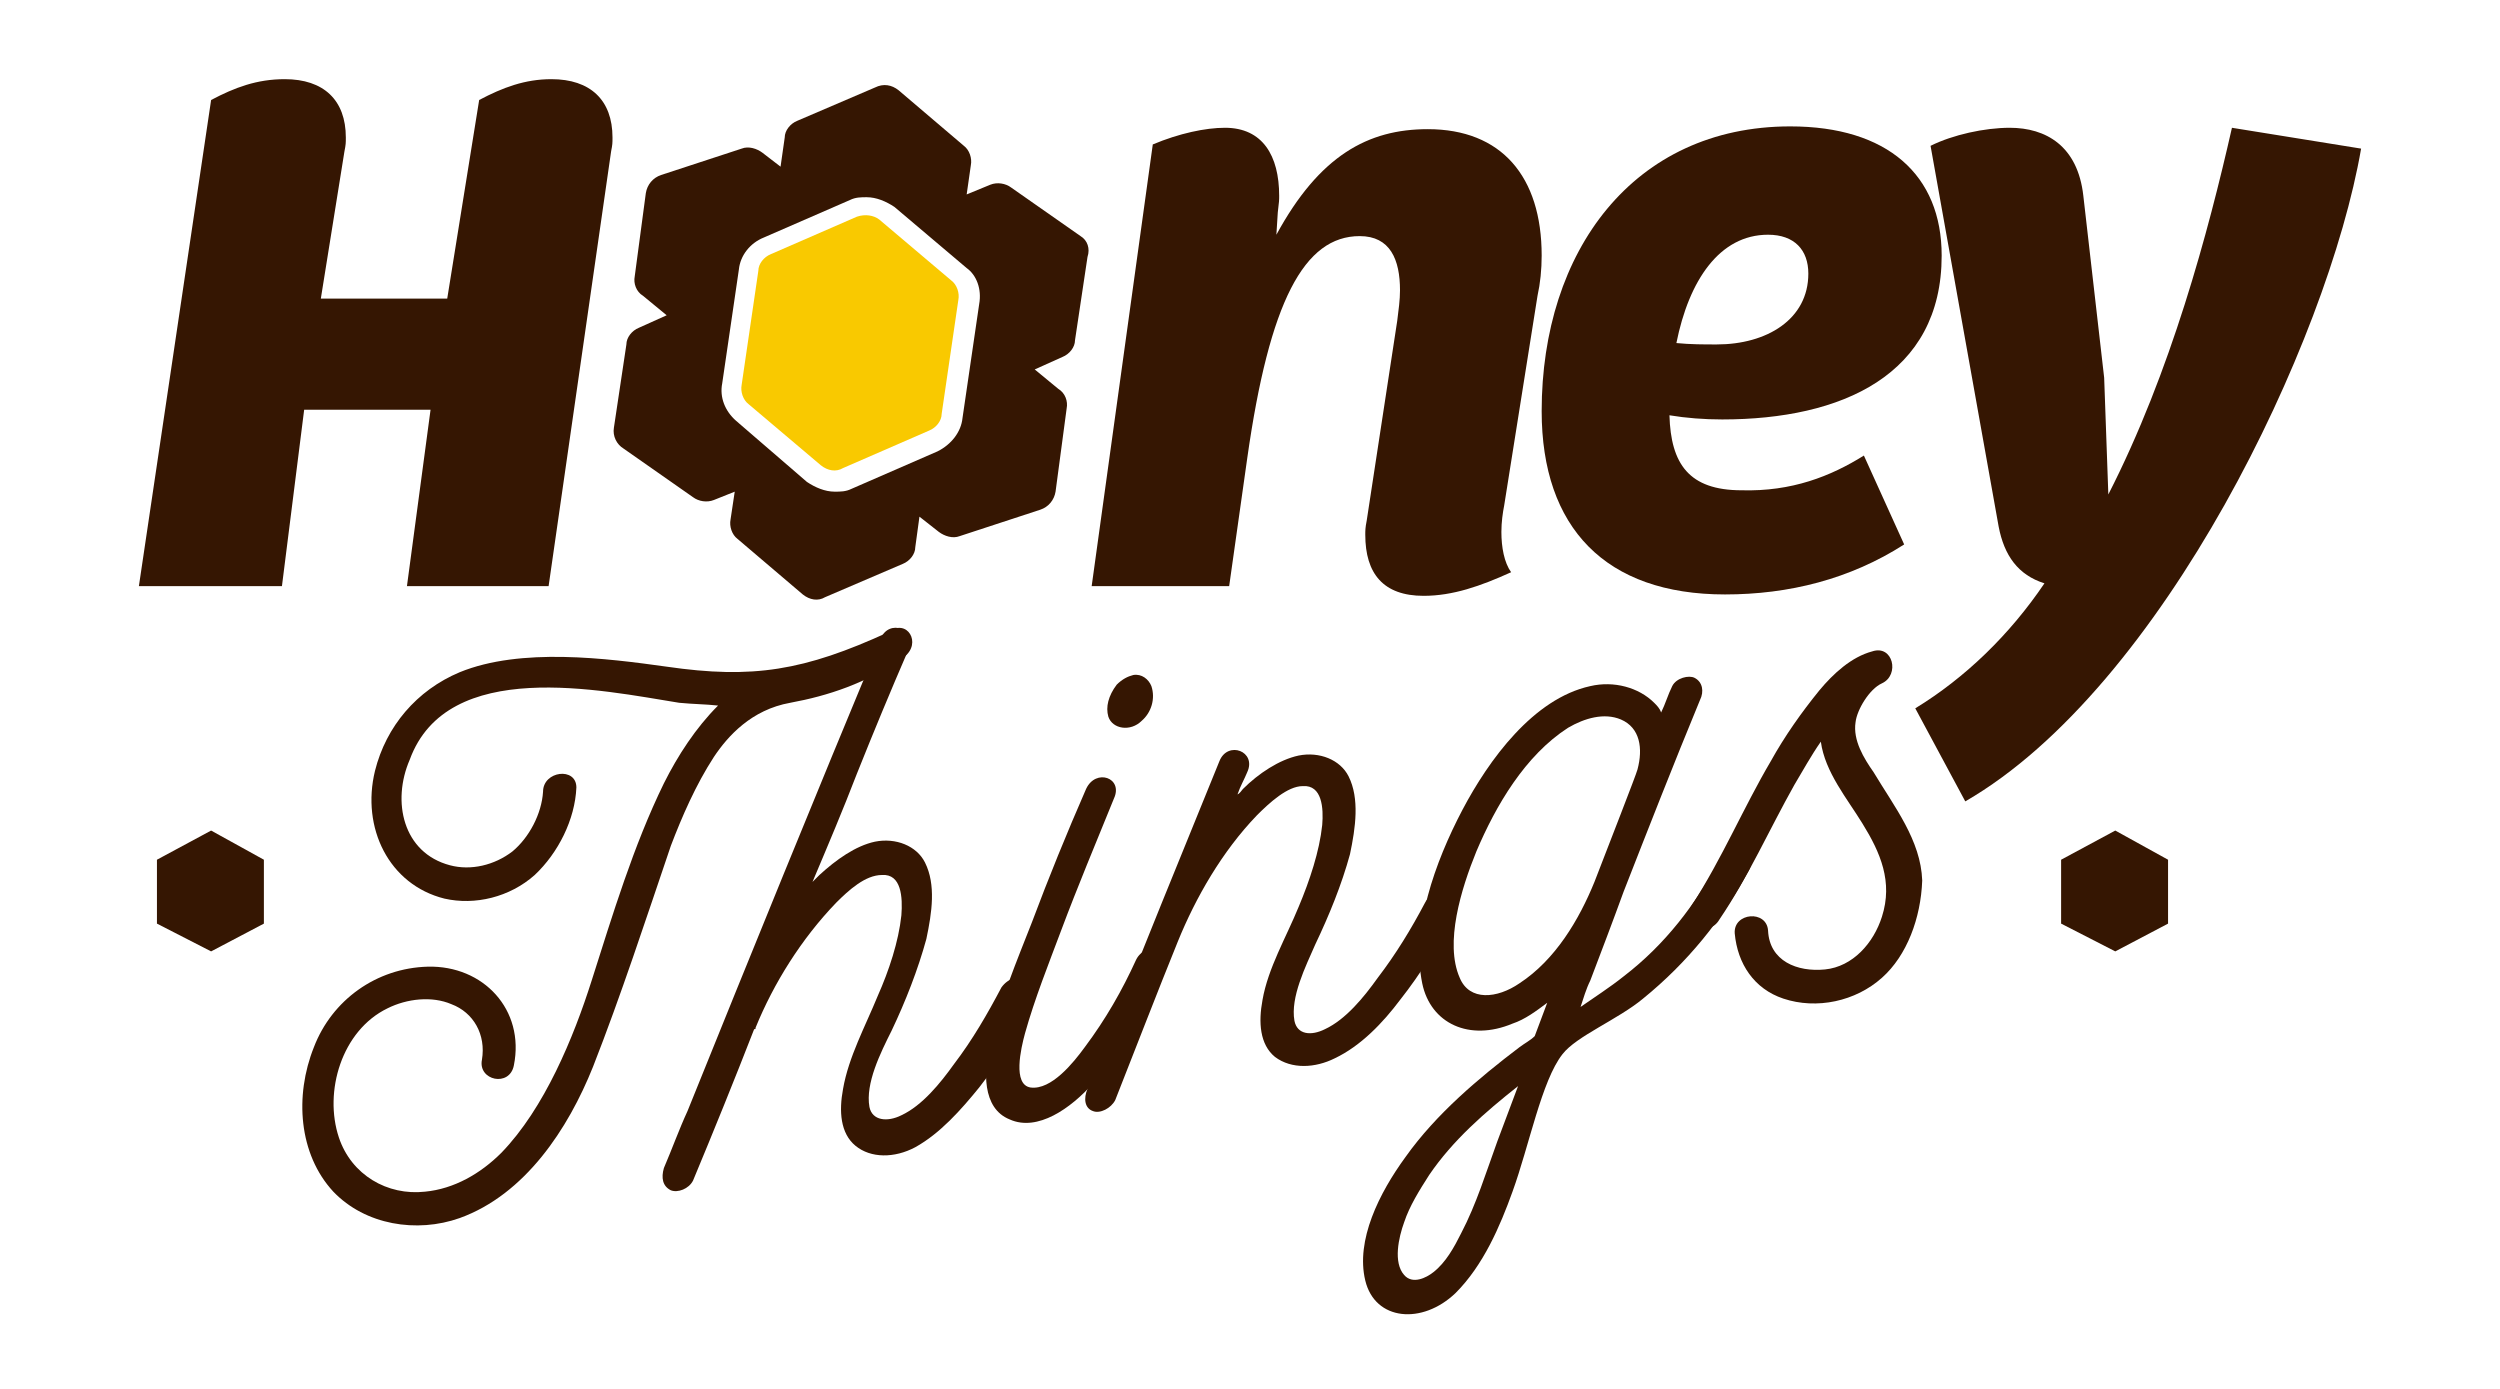 <?xml version="1.0" encoding="utf-8"?>
<!-- Generator: Adobe Illustrator 22.0.0, SVG Export Plug-In . SVG Version: 6.00 Build 0)  -->
<svg version="1.1" id="Layer_1" xmlns="http://www.w3.org/2000/svg" xmlns:xlink="http://www.w3.org/1999/xlink" x="0px" y="0px"
	 viewBox="0 0 180 100" style="enable-background:new 0 0 180 100;" xml:space="preserve">
<style type="text/css">
	.st0{fill:#351602;}
	.st1{fill:#F9C900;}
</style>
<g>
	<path class="st0" d="M65.1,47.3c-2.7,1.9-5.5,2.8-8.2,3.3c-2.8,0.5-4.5,2.4-5.5,3.9c-1.3,2-2.3,4.3-3.1,6.4
		c-1.8,5.3-3.6,10.8-5.6,15.9c-1.8,4.5-4.9,9.2-9.6,10.9c-3.1,1.1-6.8,0.5-9.1-1.9c-2.5-2.7-2.8-6.9-1.4-10.4
		c1.3-3.4,4.5-5.7,8.2-5.8c4-0.1,7,3.1,6.2,7.1c-0.3,1.6-2.6,1.1-2.3-0.4c0.3-1.8-0.6-3.4-2.2-4c-1.4-0.6-3.2-0.4-4.6,0.3
		c-3.3,1.6-4.6,6-3.5,9.3c0.9,2.7,3.5,4.2,6.2,3.9c2.1-0.2,4-1.3,5.5-2.8c3.1-3.2,5.2-8.3,6.5-12.4c1.5-4.7,3-9.7,5.2-14.2
		c1-2,2.3-4,3.9-5.6c-0.9-0.1-1.8-0.1-2.8-0.2c-5.6-0.9-16.7-3.3-19.4,4.1c-1.3,3-0.5,6.7,2.9,7.6c1.5,0.4,3.2,0,4.5-1
		c1.2-1,2.1-2.7,2.2-4.3c0-1.5,2.4-1.8,2.4-0.3c-0.1,2.3-1.3,4.7-3,6.3c-1.8,1.6-4.3,2.2-6.5,1.7c-4-1-6-5.1-5-9.2
		c0.8-3.2,3-5.8,6.1-7.1c4.4-1.8,10.6-1,14.9-0.4c6.2,0.9,9.9,0.3,16-2.5C65.3,44.5,66.4,46.3,65.1,47.3"/>
	<path class="st0" d="M74.4,72c-1.1,2.2-2.4,4.4-3.9,6.3c-1.3,1.6-2.8,3.3-4.6,4.3c-1.5,0.8-3.2,0.8-4.3-0.1
		c-1.1-0.9-1.2-2.5-0.9-4.1c0.4-2.3,1.6-4.5,2.5-6.7c0.8-1.8,1.5-3.9,1.7-5.8c0.1-1.3,0-3-1.4-2.9c-1.2,0-2.4,1.1-3.3,2
		c-2.5,2.6-4.5,5.8-5.8,9c0,0.1,0,0.1-0.1,0.1c-1.4,3.6-2.9,7.3-4.4,10.9c-0.3,0.6-1.1,0.9-1.6,0.7c-0.6-0.3-0.7-0.9-0.5-1.6
		c0.6-1.4,1.1-2.8,1.7-4.1c4.6-11.4,9.2-22.7,13.9-34c0.6-1.5,2.7-0.7,2,0.8c-1.3,3-2.5,5.9-3.7,8.9c-1,2.6-2.1,5.2-3.2,7.8
		c0.2-0.2,0.4-0.4,0.5-0.5c1.2-1.1,2.6-2.1,4-2.4c1.5-0.3,3,0.3,3.6,1.5c0.8,1.6,0.5,3.6,0.1,5.5c-0.6,2.2-1.5,4.5-2.5,6.6
		c-0.8,1.6-1.9,3.8-1.6,5.5c0.2,1,1.3,1.1,2.3,0.6c1.5-0.7,2.8-2.3,3.8-3.7c1.3-1.7,2.4-3.6,3.4-5.5C73.1,69.7,75.1,70.5,74.4,72"/>
	<path class="st0" d="M83.8,69.9c-1.3,2.8-3,5.7-5.1,8.1c-1.6,1.8-4,3.5-6,2.6c-2-0.8-1.9-3.5-1.4-5.6c0.7-2.9,1.9-5.8,3-8.6
		c1.2-3.2,2.5-6.4,3.9-9.6c0.7-1.5,2.7-0.8,2,0.7c-1.3,3.2-2.6,6.3-3.8,9.5c-0.9,2.4-1.9,4.9-2.6,7.4c-0.3,1.1-0.9,3.7,0.4,3.9
		c1.5,0.2,3.1-1.8,3.9-2.9c1.5-2,2.7-4.1,3.7-6.3C82.5,67.7,84.6,68.4,83.8,69.9 M82.2,51.9c-0.8,0.8-2.1,0.6-2.4-0.3
		c-0.2-0.7,0-1.5,0.6-2.3c0.4-0.4,0.8-0.6,1.2-0.7c0.6-0.1,1.1,0.3,1.3,0.8C83.2,50.3,82.9,51.3,82.2,51.9"/>
	<path class="st0" d="M104.7,65.8c-1.1,2.2-2.4,4.3-3.9,6.2c-1.2,1.6-2.8,3.3-4.7,4.2c-1.4,0.7-3.1,0.8-4.3-0.1
		c-1.1-0.9-1.2-2.5-0.9-4.1c0.4-2.3,1.7-4.5,2.6-6.7c0.8-1.9,1.5-4,1.7-5.9c0.1-1.2,0-2.9-1.4-2.8c-1.1,0-2.4,1.2-3.3,2.1
		c-2.5,2.6-4.4,5.9-5.7,9.1c-1.5,3.7-3,7.6-4.5,11.4c-0.3,0.6-1.1,1-1.6,0.8c-0.6-0.2-0.7-0.9-0.4-1.6c0.4-1,0.8-2,1.2-3
		c2.7-6.9,5.5-13.7,8.3-20.6c0.6-1.5,2.7-0.7,2,0.8c-0.2,0.5-0.5,1-0.7,1.6c0.2-0.1,0.3-0.3,0.4-0.4c1.1-1.1,2.6-2.1,4-2.4
		c1.5-0.3,3,0.3,3.6,1.5c0.8,1.6,0.5,3.7,0.1,5.6c-0.6,2.2-1.5,4.4-2.5,6.5c-0.7,1.6-1.8,3.8-1.5,5.5c0.2,1,1.2,1.1,2.2,0.6
		c1.5-0.7,2.8-2.3,3.8-3.7c1.3-1.7,2.4-3.5,3.4-5.4C103.4,63.5,105.4,64.3,104.7,65.8"/>
	<path class="st0" d="M125.9,62.7c-1.9,3.5-4.4,6.6-7.6,9.2c-1.8,1.5-4.8,2.7-5.8,4c-1.5,1.9-2.4,6.6-3.6,9.9
		c-0.9,2.5-2.1,5.3-4.1,7.3c-2.4,2.3-5.8,2-6.5-0.9c-0.7-2.9,1-6.3,2.9-8.9c2.2-3.1,5.3-5.7,8.2-7.9c0.4-0.3,0.8-0.5,1.1-0.8
		c0.3-0.8,0.6-1.6,0.9-2.4c-0.8,0.6-1.6,1.2-2.5,1.5c-3.1,1.3-5.9,0-6.5-2.9c-0.8-3.9,0.9-8.7,2.9-12.5c1.9-3.6,5.1-8,9.2-8.9
		c1.7-0.4,3.5,0.1,4.6,1.2c0.2,0.2,0.4,0.4,0.5,0.7c0.3-0.6,0.5-1.3,0.8-1.9c0.3-0.6,1.2-0.8,1.6-0.6c0.6,0.3,0.7,1,0.4,1.6
		c-1.9,4.6-3.7,9.2-5.5,13.8c-0.8,2.2-1.6,4.3-2.4,6.4c-0.3,0.6-0.5,1.3-0.7,1.9c1-0.7,2.1-1.4,3.1-2.2c3-2.3,5.2-5.2,6.9-8.4
		C124.6,60.3,126.7,61.3,125.9,62.7 M109.3,78.2c-2.4,1.9-4.7,3.9-6.4,6.4c-0.7,1.1-1.4,2.2-1.8,3.4c-0.4,1.1-0.8,2.9,0,3.8
		c0.6,0.7,1.6,0.2,2.1-0.2c0.9-0.7,1.5-1.8,2-2.8c1.1-2.1,1.8-4.4,2.6-6.6C108.3,80.9,108.8,79.5,109.3,78.2 M114.8,63.5
		c1-2.6,3-7.7,3.1-8.1c0.4-1.5,0.2-3-1.2-3.6c-1.2-0.5-2.6-0.1-3.8,0.6c-3.1,2-5.2,5.6-6.6,8.9c-1.1,2.7-2.3,6.6-1.2,9.1
		c0.7,1.7,2.7,1.5,4.3,0.4C112,69.1,113.7,66.2,114.8,63.5"/>
	<path class="st0" d="M135.5,70.4c-1.9,1.7-4.7,2.3-7.1,1.5c-2.1-0.7-3.3-2.5-3.5-4.7c-0.1-1.5,2.3-1.7,2.4-0.2
		c0.1,2.2,2.1,3,4.1,2.8c2-0.2,3.5-1.9,4.1-3.8c0.8-2.5-0.1-4.6-1.4-6.7c-1.1-1.8-2.7-3.7-3-5.9c-0.7,1-1.3,2.1-1.9,3.1
		c-1.8,3.2-3.3,6.6-5.4,9.7c-0.8,1.4-2.9,0.3-2-1c2.2-3.4,3.7-7,5.7-10.4c1-1.8,2.2-3.5,3.5-5.1c1-1.2,2.3-2.4,3.8-2.8
		c1.5-0.5,2,1.7,0.7,2.3c-0.9,0.4-1.8,1.9-1.9,2.8c-0.2,1.3,0.6,2.6,1.3,3.6c1.5,2.5,3.4,4.9,3.5,7.8
		C138.3,66.1,137.3,68.8,135.5,70.4"/>
	<polygon class="st0" points="152.3,59.8 148.4,61.9 148.4,66.5 152.3,68.5 156.1,66.5 156.1,61.9 	"/>
	<polygon class="st0" points="15.2,59.8 11.3,61.9 11.3,66.5 15.2,68.5 19,66.5 19,61.9 	"/>
	<path class="st0" d="M44.1,9.9c0,0.4,0,0.5-0.1,1l-4.5,31.3H29.3L31,29.5h-9.1l-1.6,12.7H10l5.2-35c1.7-0.9,3.3-1.5,5.3-1.5
		c2.8,0,4.4,1.5,4.4,4.2c0,0.4,0,0.5-0.1,1l-1.7,10.6h9.1l2.3-14.3c1.7-0.9,3.3-1.5,5.2-1.5C42.5,5.7,44.1,7.2,44.1,9.9"/>
	<path class="st0" d="M108.3,36.4c-0.1,0.5-0.2,1.2-0.2,1.9c0,1.1,0.2,2.2,0.7,2.9c-2.2,1-4.2,1.7-6.3,1.7c-2.9,0-4.2-1.6-4.2-4.4
		c0-0.3,0-0.5,0.1-1l2.2-14.4c0.1-0.8,0.2-1.5,0.2-2.2c0-2.2-0.7-3.9-2.9-3.9c-4,0-6.5,4.7-8.1,16l-1.3,9.2h-9.9l4.4-31.8
		c1.9-0.8,3.8-1.2,5.2-1.2c2.7,0,3.9,2,3.9,4.9c0,0.3,0,0.4-0.1,1.2l-0.1,1.6c3.1-5.7,6.6-7.6,10.9-7.6c5.3,0,8.2,3.4,8.2,9.1
		c0,1-0.1,2-0.3,2.9L108.3,36.4z"/>
	<path class="st0" d="M134.2,32.8l2.9,6.4c-3.9,2.5-8.3,3.6-12.9,3.6c-8.6,0-13.2-4.8-13.2-13.2c0-11.5,6.6-20.5,17.9-20.5
		c7,0,10.9,3.5,10.9,9.3c0,8.6-7.2,11.8-15.8,11.8c-1.3,0-2.6-0.1-3.8-0.3c0.1,3.5,1.4,5.4,5.2,5.4C129,35.4,131.8,34.3,134.2,32.8
		 M120.7,24.7c1,0.1,2,0.1,2.9,0.1c3.6,0,6.6-1.8,6.6-5.1c0-1.7-1-2.8-2.9-2.8C123.8,16.9,121.6,20.2,120.7,24.7"/>
	<path class="st0" d="M170,10.7c-2.4,13.9-14.3,38.8-28.5,47l-3.6-6.7c3.6-2.2,6.8-5.3,9.3-9c-1.9-0.6-2.9-2-3.3-4.1l-4.9-27.4
		c1.6-0.8,3.9-1.3,5.7-1.3c2.6,0,4.9,1.3,5.3,4.9l1.5,13.1l0.3,8.4c4.5-8.8,7.2-18.9,8.9-26.4L170,10.7z"/>
	<path class="st0" d="M77.8,17l-5-3.5c-0.4-0.3-1-0.4-1.5-0.2L69.6,14l0.3-2.1c0.1-0.5-0.1-1.1-0.5-1.4l-4.7-4
		C64.2,6.1,63.6,6,63,6.3l-5.6,2.4c-0.5,0.2-0.9,0.7-0.9,1.2L56.2,12l-1.3-1c-0.4-0.3-1-0.5-1.5-0.3l-5.8,1.9
		c-0.6,0.2-1,0.7-1.1,1.3l-0.8,6c-0.1,0.5,0.1,1.1,0.6,1.4l1.7,1.4l-2,0.9c-0.5,0.2-0.9,0.7-0.9,1.2l-0.9,6
		c-0.1,0.6,0.2,1.2,0.7,1.5l5,3.5c0.4,0.3,1,0.4,1.5,0.2l1.5-0.6l-0.3,2c-0.1,0.5,0.1,1.1,0.5,1.4l4.7,4c0.5,0.4,1.1,0.5,1.6,0.2
		l5.6-2.4c0.5-0.2,0.9-0.7,0.9-1.2l0.3-2.2l1.4,1.1c0.4,0.3,1,0.5,1.5,0.3l5.8-1.9c0.6-0.2,1-0.7,1.1-1.3l0.8-6
		c0.1-0.5-0.1-1.1-0.6-1.4l-1.7-1.4l2-0.9c0.5-0.2,0.9-0.7,0.9-1.2l0.9-6C78.5,17.9,78.3,17.3,77.8,17 M70.5,21.9l-1.2,8.2
		c-0.1,1-0.8,1.9-1.8,2.4l-6.2,2.7c-0.4,0.2-0.8,0.2-1.2,0.2h0c-0.7,0-1.4-0.3-2-0.7L53,30.3c-0.8-0.7-1.2-1.7-1-2.7l1.2-8.2
		c0.1-1,0.8-1.9,1.8-2.3l6.2-2.7c0.4-0.2,0.8-0.2,1.2-0.2c0.7,0,1.4,0.3,2,0.7l5.2,4.4C70.3,19.8,70.7,20.8,70.5,21.9"/>
	<path class="st1" d="M61.7,15.6l-6.2,2.7c-0.5,0.2-0.9,0.7-0.9,1.2l-1.2,8.2c-0.1,0.5,0.1,1.1,0.5,1.4l5.2,4.4
		c0.5,0.4,1.1,0.5,1.6,0.2l6.2-2.7c0.5-0.2,0.9-0.7,0.9-1.2l1.2-8.2c0.1-0.5-0.1-1.1-0.5-1.4l-5.2-4.4
		C62.9,15.5,62.3,15.4,61.7,15.6"/>
</g>
</svg>
